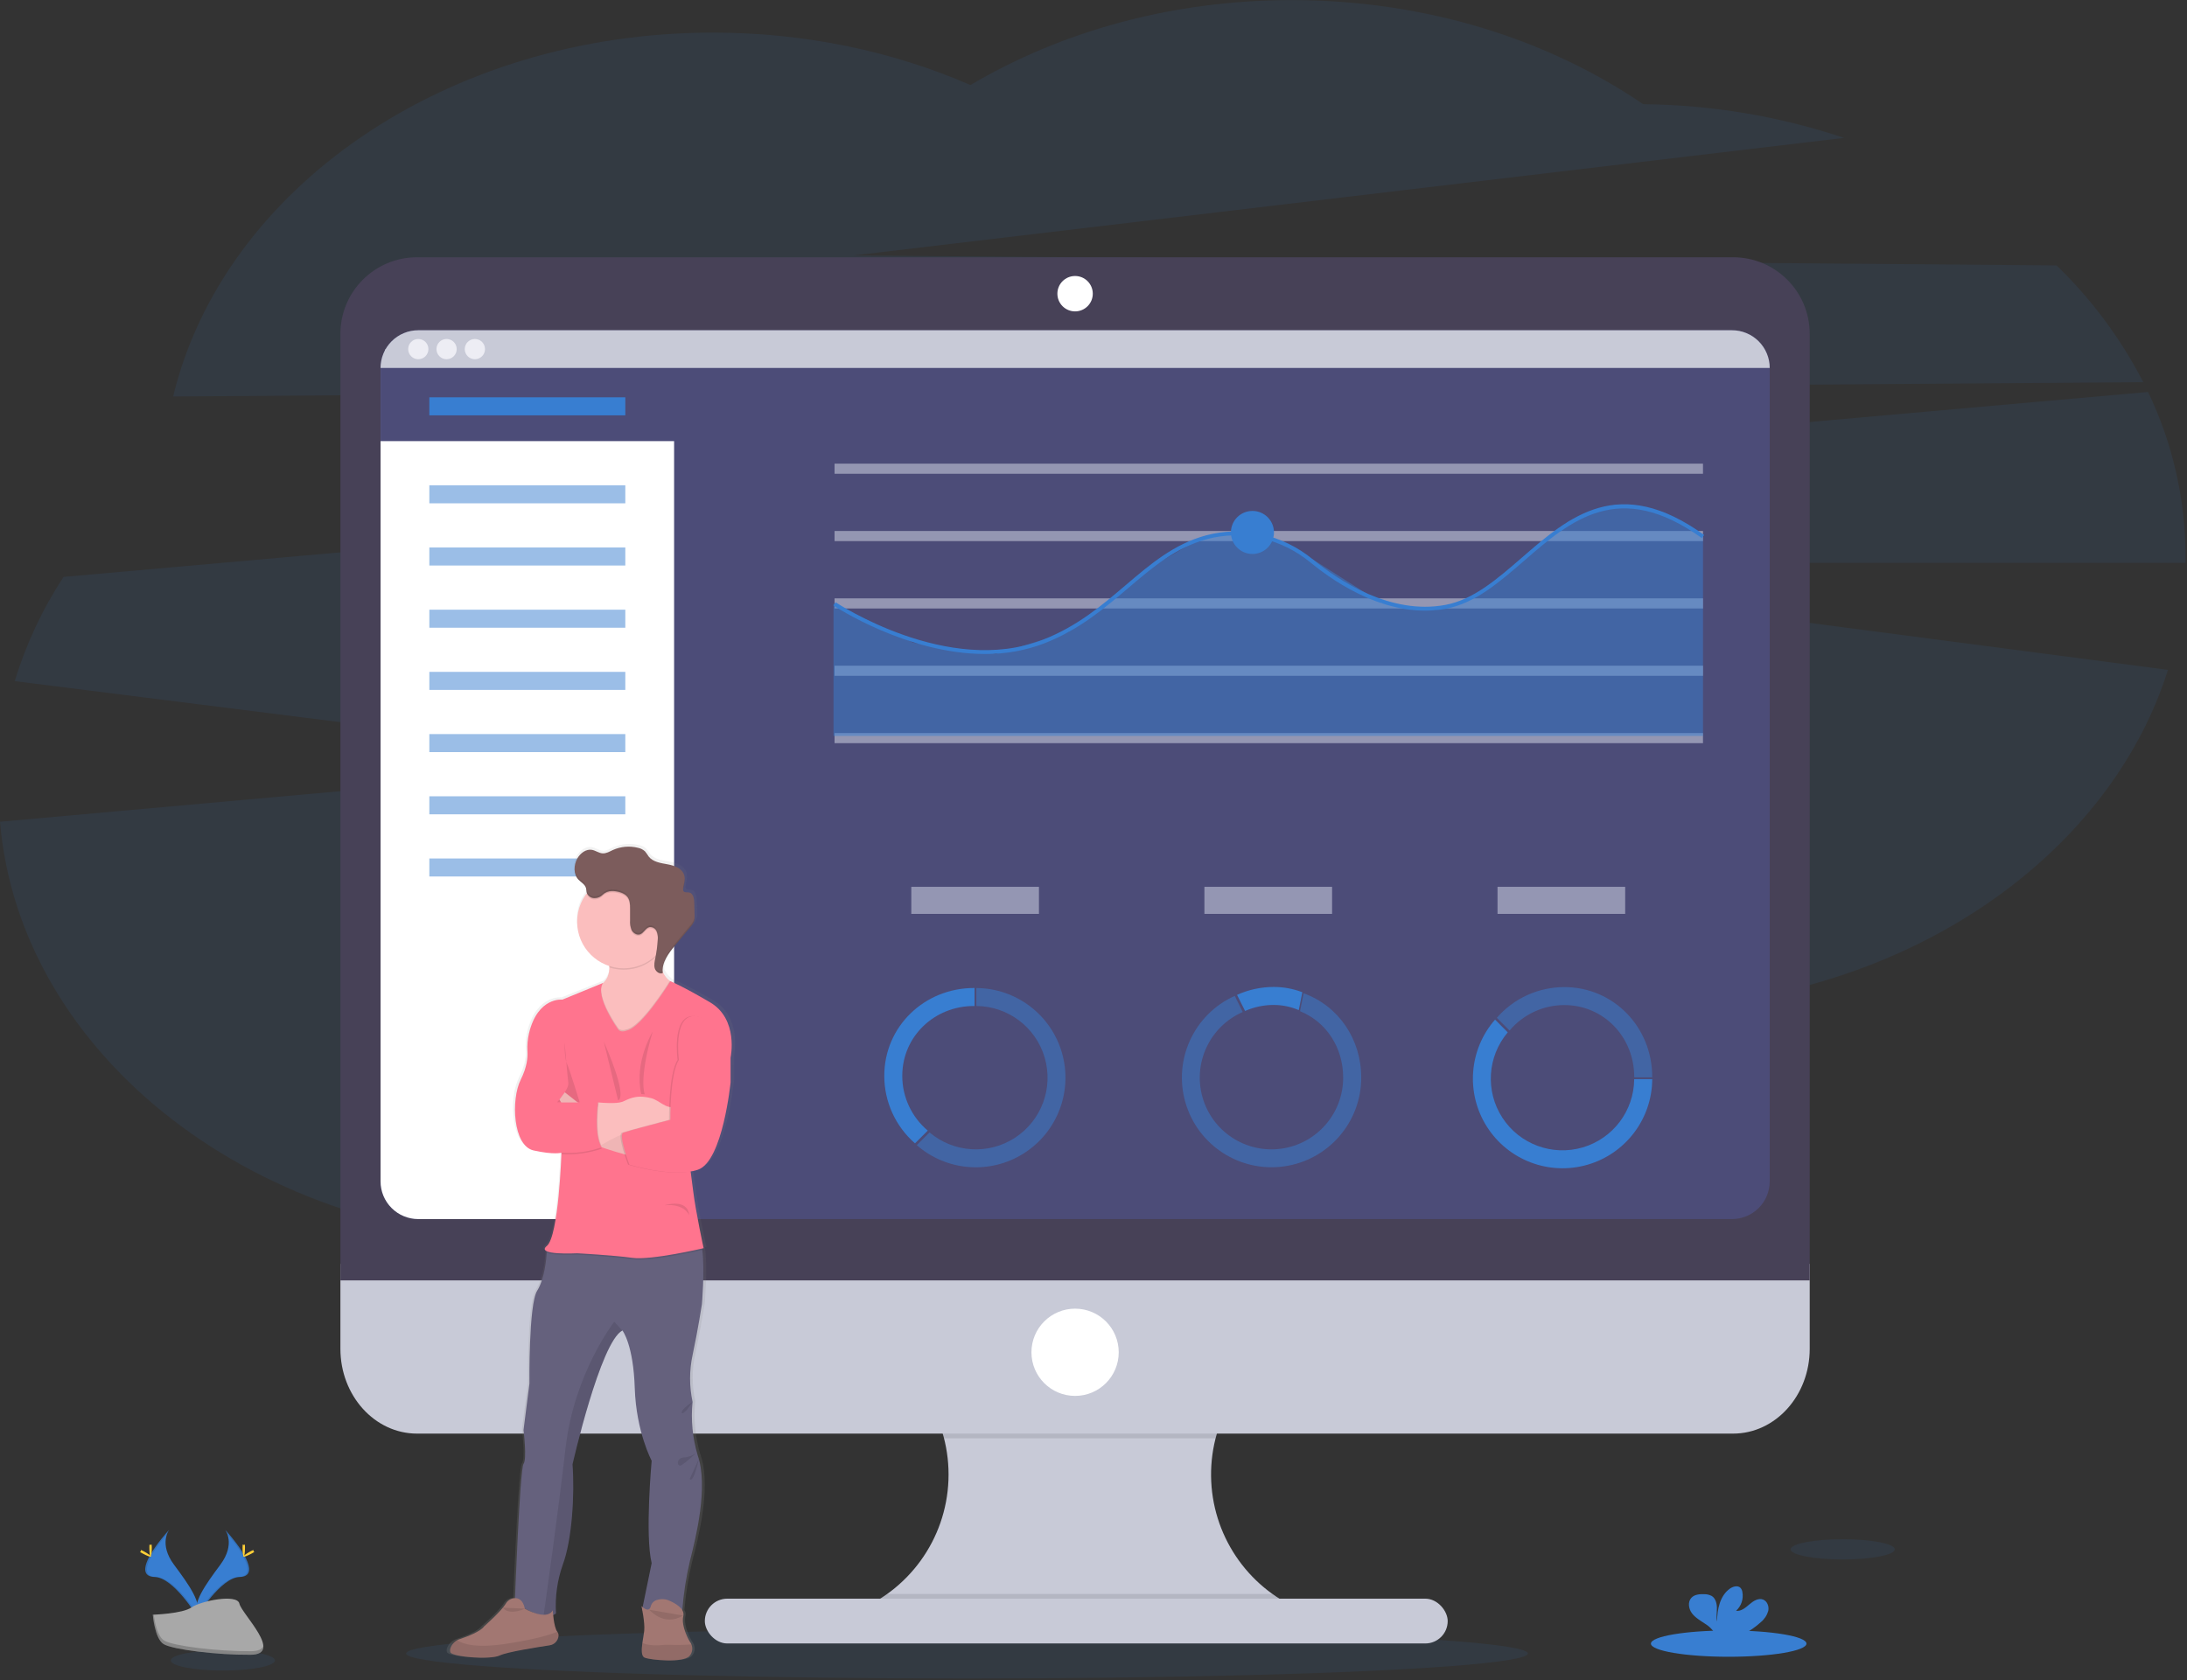 <svg height="166" viewBox="0 0 216 166" width="216" xmlns="http://www.w3.org/2000/svg" xmlns:xlink="http://www.w3.org/1999/xlink"><rect x="0" y="0" width="216" height="166" fill="#333333" stroke="none"/><linearGradient id="a" x1="49.99%" x2="49.99%" y1="100.006%" y2="-.008%"><stop offset="0" stop-color="#808080" stop-opacity=".25"/><stop offset=".54" stop-color="#808080" stop-opacity=".12"/><stop offset="1" stop-color="#808080" stop-opacity=".1"/></linearGradient><g fill="none"><path d="m211.682 37.758c-2.206-4.286-5.099-8.182-8.564-11.534l-118.79-.99 97.804-11.612c-6.4-2.141-13.096-3.264-19.844-3.328-9.416-6.428-21.517-10.285-34.717-10.285-11.843 0-22.795 3.112-31.723 8.392-7.587-3.305-16.237-5.179-25.427-5.179-26.394 0-48.386 15.454-53.321 35.949z" fill="#387ed1" opacity=".1"/><path d="m215.857 54.946c-.008-5.616-1.273-11.158-3.702-16.222l-205.878 18.27c-2.09 3.186-3.714 6.653-4.823 10.298l63.754 8.034-65.208 5.857c1.962 23.202 25.488 41.521 54.228 41.521 14.466 0 27.611-4.642 37.351-12.212 9.771 7.714 23.041 12.457 37.664 12.457 21.695 0 40.421-10.443 49.141-25.542 17.494-4.695 31.083-16.482 35.735-31.227l-80.626-10.571h82.364c0-.222 0-.441 0-.663z" fill="#387ed1" opacity=".1"/><ellipse cx="95.508" cy="163.354" fill="#387ed1" opacity=".1" rx="55.393" ry="2.472"/><path d="m128.385 159.007v1.494h-44.174v-1.213c5.509-2.041 9.245-7.202 9.464-13.073.219-5.871-3.123-11.296-8.465-13.741h42.875c-5.217 2.389-8.538 7.626-8.473 13.364.065 5.738 3.503 10.899 8.773 13.169z" fill="#c8cad7"/><path d="m128.086 132.473c-3.991 1.832-6.94 5.37-8.023 9.626h-26.827c-1.084-4.255-4.033-7.793-8.023-9.626z" fill="#000" opacity=".1"/><path d="m33.62 124.863v8.386c0 4.63 3.389 8.384 7.57 8.384h129.977c4.182 0 7.57-3.754 7.57-8.384v-8.386z" fill="#c8cad7"/><path d="m128.385 159.007v1.494h-44.174v-1.213c1.211-.451 2.356-1.061 3.406-1.815h38.06c.846.606 1.754 1.121 2.709 1.534z" fill="#000" opacity=".1"/><rect fill="#c8cad7" height="4.426" rx="2.213" width="73.37" x="69.613" y="157.939"/><path d="m178.737 32.975c-.005-4.177-3.393-7.56-7.57-7.559h-129.971c-4.179-.004-7.571 3.38-7.576 7.559v93.52h145.117z" fill="#474157"/><path d="m174.787 36.352v80.358c0 .989-.392 1.937-1.091 2.636-.699.699-1.647 1.091-2.636 1.091h-129.747c-.989 0-1.937-.392-2.636-1.091-.699-.699-1.091-1.647-1.091-2.636v-80.358c0-2.058 1.669-3.727 3.727-3.727h129.738c.99-.003 1.94.389 2.641 1.088.701.699 1.095 1.649 1.095 2.639z" fill="#4c4c78"/><circle cx="106.181" cy="29.015" fill="#fff" r="1.748"/><circle cx="106.181" cy="133.598" fill="#fff" r="4.31"/><path d="m66.578 34.489v85.948h-25.265c-.989 0-1.937-.392-2.636-1.091-.699-.699-1.092-1.647-1.091-2.636v-80.358l.136-.506.363-1.356z" fill="#fff"/><path d="m69.819 35.846v7.736h-32.233v-7.23l.136-.506z" fill="#4c4c78"/><path d="m174.787 36.352h-137.201c0-.988.393-1.936 1.092-2.635.699-.699 1.647-1.091 2.635-1.09h129.738c.99-.003 1.94.388 2.641 1.087.701.699 1.095 1.648 1.095 2.638z" fill="#c8cad7"/><circle cx="41.313" cy="34.489" fill="#ededf4" r="1"/><circle cx="44.107" cy="34.489" fill="#ededf4" r="1"/><circle cx="46.902" cy="34.489" fill="#ededf4" r="1"/><g fill="#387ed1"><path d="m42.404 39.252h19.356v1.782h-19.356z"/><path d="m42.404 47.943h19.356v1.782h-19.356z" opacity=".5"/><path d="m42.404 54.088h19.356v1.782h-19.356z" opacity=".5"/><path d="m42.404 60.234h19.356v1.782h-19.356z" opacity=".5"/><path d="m42.404 66.377h19.356v1.782h-19.356z" opacity=".5"/><path d="m42.404 72.522h19.356v1.782h-19.356z" opacity=".5"/><path d="m42.404 78.668h19.356v1.782h-19.356z" opacity=".5"/><path d="m42.404 84.811h19.356v1.782h-19.356z" opacity=".5"/></g><path d="m82.425 45.806h85.772v1h-85.772z" fill="#dce0ed" opacity=".5"/><path d="m82.425 52.459h85.772v1h-85.772z" fill="#dce0ed" opacity=".5"/><path d="m82.425 59.114h85.772v1h-85.772z" fill="#dce0ed" opacity=".5"/><path d="m82.425 65.768h85.772v1h-85.772z" fill="#dce0ed" opacity=".5"/><path d="m82.425 72.421h85.772v1h-85.772z" fill="#dce0ed" opacity=".5"/><path d="m168.199 72.706h-85.879v-13.085l7.876 3.882 8.151 1.104 7.152-2.157 8.629-6.692 4.34-2.506 3.173-.611 3.035.162 4.993 2.466 6.785 4.323 5.326.686 4.224-1.456 8.949-7.332 4.569-1.629 4.781.739 3.895 2.248z" fill="#387ed1" opacity=".5"/><path d="m97.289 64.61c-7.733 0-14.881-4.73-14.969-4.791l.212-.317c.111.074 11.11 7.353 20.457 3.706 3.412-1.328 5.834-3.396 8.187-5.395 2.451-2.088 4.766-4.061 7.92-4.917 3.629-.98 7.574-.092 10.579 2.376 2.567 2.111 7.683 5.501 13.087 4.487 2.755-.516 5.077-2.529 7.536-4.659 4.707-4.088 9.589-8.308 18.012-2.248l-.223.309c-8.185-5.882-12.944-1.759-17.544 2.227-2.499 2.166-4.86 4.203-7.715 4.747-5.559 1.041-10.781-2.415-13.4-4.567-2.909-2.392-6.736-3.247-10.235-2.302-3.074.833-5.349 2.777-7.773 4.837-2.371 2.019-4.823 4.109-8.29 5.461-1.865.709-3.845 1.063-5.84 1.045z" fill="#387ed1"/><circle cx="123.698" cy="52.602" fill="#387ed1" r="2.126"/><path d="m70.415 98.805c-2.905-1.673-4.012-2.088-4.012-2.09l-.059-.042c-.317-.243-.569-.562-.734-.926 0-.067 0-.134 0-.191v.019c.048-.886.676-1.691 1.274-2.394.509-.6 1.019-1.199 1.528-1.798.176-.182.31-.399.394-.638.031-.125.045-.253.042-.382 0-.053 0-.105 0-.157 0-.447-.021-.894-.036-1.337-.015-.392-.115-.883-.506-.955-.202-.042-.47.031-.573-.143-.038-.071-.047-.153-.027-.231v.017c-.001-.007-.001-.014 0-.021.075-.301.124-.609.145-.919.007-.157-.014-.314-.063-.464-.227-.648-1.005-.913-1.692-1.035s-1.459-.227-1.891-.764c-.118-.179-.246-.352-.382-.518-.2-.176-.443-.296-.705-.348-.853-.211-1.752-.133-2.556.223-.332.149-.667.348-1.032.327-.365-.021-.703-.287-1.077-.35-.604-.103-1.182.342-1.48.867-.177.312-.271.664-.273 1.022v.059c-.008.385.133.759.394 1.043.26.271.648.457.764.812.044.145.034.302.073.447 0 .019.011.036.017.055l-.021.025c-.62.799-.957 1.781-.955 2.793.012 2.015 1.325 3.791 3.247 4.394v.138c.026.58-.204 1.143-.63 1.538l-4.122 1.654s-2.483-.294-3.377 3.333c-.143.602-.195 1.222-.153 1.84.032.548-.044 1.511-.68 2.756-1.018 1.994-.787 6.569 1.295 7.022 1.966.428 2.735.25 2.816.229v.08c-.032.86-.344 8.264-1.477 9.169-.315.246-.256.415 0 .527v.134c-.034.543-.21 2.604-.968 3.778-.871 1.354-.772 9.186-.772 9.186l-.6 4.621s.369 2.854 0 3.352c-.33.445-.764 11.005-.863 13.293h-.038c-.368.022-.702.225-.89.543-.493.791-2.193 2.248-2.193 2.248-.369.525-1.736 1.028-2.458 1.265-.097.031-.19.071-.279.12-.27.147-.488.376-.621.653-.095.165-.118.362-.065.544.191.453 4.025.764 4.995.317.764-.355 3.79-.825 5.047-1.009.469-.059.839-.429.898-.898.024-.159-.017-.321-.115-.449-.241-.298-.365-1.112-.42-1.643.102-.042.197-.098.283-.168-.103-1.646.133-3.297.693-4.848.925-2.445 1.203-6.976.972-9.922 0 0 2.821-12.143 5.043-13.276.034.042 1.112 1.425 1.249 5.708.138 4.35 1.71 7.204 1.71 7.204s-.693 7.385 0 10.149l-.911 4.353c-.038-.031-.074-.064-.109-.099 0 0 .027.122.065.315l-.019.092.038.01c.103.544.256 1.494.191 2.052-.036.319-.124.753-.191 1.181-.096.67-.122 1.322.231 1.463.573.233 3.979.552 4.558-.191.265-.311.33-.745.168-1.119-.042-.102-.099-.198-.168-.285 0 0-.904-1.477-.648-2.518.047-.205.008-.421-.109-.596.132-1.648.398-3.283.793-4.888.573-2.18 1.799-6.959.902-10.103-.034-.122-.073-.245-.115-.363-.519-1.716-.692-3.518-.51-5.301-.334-1.522-.334-3.099 0-4.621.55-2.535.938-5.018.938-5.018s.306-3.352.038-5.408l-.017-.132.145-.032s-.785-3.488-1.064-5.708c-.065-.525-.151-1.188-.245-1.897.256-.044.508-.108.755-.191 2.499-.862 3.284-8.655 3.284-8.655v-2.472s.833-3.777-2.082-5.459zm-18.611 60.173-.122-.065z" fill="url(#a)"/><path d="m68.908 143.774c1.083 3.116-.191 8.172-.764 10.43-.386 1.633-.641 3.293-.764 4.967-1.318.223-2.667.191-3.973-.092l.955-4.65c-.676-2.755 0-10.115 0-10.115s-1.528-2.846-1.67-7.181c-.134-4.266-1.184-5.645-1.219-5.689-2.183 1.135-4.93 13.232-4.93 13.232.225 2.934-.046 7.45-.955 9.889-.548 1.548-.779 3.191-.678 4.831-.315.266-.755.311-1.228.235-1.289-.208-2.835-1.32-2.835-1.32s.497-13.181.858-13.681c.361-.5 0-3.341 0-3.341l.586-4.606s-.09-7.811.764-9.169c.741-1.171.911-3.226.946-3.765 0-.086 0-.134 0-.134l1.307-1.564s12.644-.955 13.591 0c.233.233.382.764.462 1.429.26 2.048-.038 5.389-.038 5.389s-.382 2.483-.921 5.011c-.326 1.518-.326 3.088 0 4.606-.176 1.779-.004 3.575.506 5.288z" fill="#65617d"/><path d="m68.117 163.574c-.564.745-3.882.43-4.447.191-.346-.143-.319-.791-.225-1.459.059-.426.145-.86.18-1.175.092-.814-.269-2.462-.269-2.462s.745.791.925 0c.085-.307.332-.543.644-.611.387-.117.803-.091 1.173.073.586.254 1.564.797 1.389 1.528-.248 1.037.632 2.508.632 2.508.068.086.124.182.164.285.162.375.098.81-.164 1.123z" fill="#a27772"/><path d="m68.117 163.574c-.564.745-3.882.43-4.447.191-.346-.143-.319-.791-.225-1.459.355.166.955.306 1.971.212.236-.023.473-.031.711-.023.718.034 1.438.02 2.155-.042.161.375.097.808-.164 1.121z" fill="#000" opacity=".1"/><path d="m56.543 144.678c.225 2.934-.046 7.45-.955 9.889-.548 1.548-.779 3.191-.678 4.831-.315.266-.755.311-1.228.235.273-1.91 1.433-10.111 2.178-16.592.846-7.383 4.808-12.462 4.808-12.462l.791.869c-2.168 1.133-4.915 13.23-4.915 13.23z" fill="#000" opacity=".1"/><path d="m66.763 97.222-.552 2.709-2.699 4.539-3.33-1.423s-4.527-4.741-1.683-5.417c.341-.073.663-.216.946-.42.558-.422.734-1.033.737-1.633-.022-.672-.18-1.333-.462-1.943l5.824-1.828c-.241.765-.382 1.558-.418 2.359-.044 1.586.544 2.369 1.028 2.741.18.145.387.253.609.317z" fill="#fbbebe"/><path d="m65.544 91.804c-.241.765-.382 1.558-.418 2.359-1.207 1.433-3.162 1.991-4.944 1.412-.022-.672-.18-1.333-.462-1.943z" fill="#000" opacity=".1"/><path d="m66.211 91.059c0 2.544-2.062 4.606-4.606 4.606-2.544 0-4.606-2.062-4.606-4.606 0-2.544 2.062-4.606 4.606-4.606 1.222-.003 2.396.481 3.26 1.346.864.864 1.349 2.038 1.346 3.26z" fill="#fbbebe"/><path d="m66.763 97.222-.552 2.709-2.699 4.539-3.33-1.423s-4.527-4.741-1.683-5.417c.341-.073.663-.216.946-.42-.514 1.412 1.607 4.348 1.607 4.348.246.363.814.136.814.136 1.364-.206 3.88-4.134 4.288-4.787.18.145.387.253.609.317z" fill="#000" opacity=".1"/><path d="m69.37 123.486c-.802.191-5.238 1.163-6.919.919-1.851-.271-5.452-.451-5.452-.451s-2.292.122-2.995-.191c0-.086 0-.134 0-.134l1.307-1.564s12.644-.955 13.591 0c.248.225.382.755.468 1.421z" fill="#000" opacity=".1"/><path d="m61.051 101.692s-2.382-3.299-1.484-4.585l-4.025 1.65s-2.422-.294-3.295 3.32c-.14.601-.191 1.22-.151 1.836.032.544-.042 1.503-.663 2.745-.993 1.987-.764 6.548 1.265 6.999s2.755.225 2.755.225-.271 8.264-1.444 9.211c-1.173.947 2.993.722 2.993.722s3.599.191 5.45.453 7.043-.955 7.043-.955-.764-3.477-1.039-5.689-.902-6.923-.902-6.923l4.606-6.239s.812-3.771-2.032-5.44c-2.844-1.67-3.916-2.082-3.916-2.082s-2.865 4.655-4.348 4.881c0 .004-.565.233-.812-.13z" fill="#ff748e"/><path d="m55.768 103.002s-.044 1.49.227 2.076 1.263 3.838 1.263 3.838h-2.256s1.219-1.309 1.129-1.941c-.09-.632-.363-3.973-.363-3.973z" fill="#000" opacity=".1"/><path d="m62.452 114.242s-4.986-1.219-5.45-2.256c-.464-1.037-1.746-3.364-1.746-3.364l.525-.709 2.426 1.91s2.89 2.292 4.245 2.529 0 1.889 0 1.889z" fill="#fbbebe"/><path d="m62.452 114.242s-4.986-1.219-5.45-2.256c-.464-1.037-1.746-3.364-1.746-3.364l.525-.709 2.426 1.91s2.89 2.292 4.245 2.529 0 1.889 0 1.889z" fill="#000" opacity=".05"/><path d="m66.763 108.376v2.705h-.436c-2.148 0-4.261.547-6.14 1.589l-.814.451-.22.122-1.4-3.152 1.31-1.175h.067c.321.031 1.706.145 2.292-.052s1.251-.791 2.892-.371c.81.206 1.5 1.114 2.292.831z" fill="#fbbebe"/><path d="m71.12 103.453.904 1.016v2.46s-.764 7.767-3.205 8.625c-2.441.858-6.791-.497-6.791-.497s-1.125-2.98-.6-3.161c.525-.181 4.65-1.268 4.65-1.268s-.059-4.556.844-5.91c0 0-.586-4.245 1.444-4.334 2.031-.09 2.755 3.07 2.755 3.07z" fill="#000" opacity=".1"/><path d="m71.252 103.453.904 1.016v2.46s-.764 7.767-3.207 8.625c-2.443.858-6.789-.497-6.789-.497s-1.125-2.98-.6-3.161c.525-.181 4.648-1.268 4.648-1.268s-.057-4.556.846-5.91c0 0-.588-4.245 1.444-4.334 2.032-.09 2.755 3.07 2.755 3.07z" fill="#ff748e"/><path d="m64.948 93.015c.04-.297.005-.599-.103-.879-.116-.284-.41-.454-.714-.413-.382.09-.554.592-.932.713-.319.101-.669-.124-.821-.422-.128-.311-.182-.647-.157-.982 0-.382 0-.755 0-1.133 0-.411-.013-.854-.267-1.177-.315-.401-1.054-.573-1.547-.56-.329.003-.645.13-.884.355-.244.246-.586.368-.93.332-.306-.047-.558-.265-.648-.562-.001-.005-.001-.01 0-.015 1.046-1.383 2.781-2.062 4.489-1.755 1.707.307 3.097 1.547 3.596 3.209.499 1.661.022 3.462-1.234 4.659.076-.454.128-.912.155-1.372z" fill="#000" opacity=".1"/><path d="m58.589 88.715c-.306-.048-.558-.266-.649-.562-.036-.145-.027-.302-.071-.445-.105-.355-.483-.541-.737-.81-.508-.539-.476-1.427-.117-2.076.292-.523.856-.965 1.446-.863.365.065.68.325 1.051.348s.682-.176 1.007-.325c.782-.354 1.662-.433 2.495-.222.256.051.494.17.688.346.131.165.254.337.367.516.42.537 1.175.642 1.845.764.67.122 1.431.382 1.65 1.033.147.428 0 .892-.078 1.337-.029.091-.023.19.017.277.105.174.367.101.573.141.382.08.478.573.491.955.018.443.03.889.036 1.337.011.166-.002.333-.038.495-.082.231-.213.443-.382.621l-1.492 1.792c-.661.795-1.362 1.719-1.23 2.745-.313.139-.684-.13-.787-.458-.103-.329-.021-.68.05-1.016.12-.581.199-1.171.235-1.763.04-.298.005-.6-.103-.881-.117-.284-.412-.454-.716-.413-.382.09-.552.592-.93.713-.319.103-.669-.124-.821-.422-.127-.311-.181-.647-.157-.982v-1.133c0-.411-.013-.854-.267-1.177-.313-.401-1.054-.573-1.547-.56-.329.003-.645.13-.884.355-.247.249-.594.371-.942.332z" fill="#7c5c5c"/><path d="m59.628 102.889 1.415 5.807s1.114-.006-1.415-5.807z" fill="#000" opacity=".1"/><path d="m64.461 101.917s-1.853 3.033-1.129 6.168l.344.025s-.615-1.452.785-6.193z" fill="#000" opacity=".1"/><path d="m65.634 119.077s2.273-.753 2.439.993c0 0-.43-1.198-2.439-.993z" fill="#000" opacity=".1"/><path d="m59.065 109.052s-.451 3.161.361 4.426c-1.274.449-2.626.633-3.973.541l-.271-4.967z" fill="#000" opacity=".1"/><path d="m59.374 113.121-.22.122-1.4-3.152 1.31-1.175h.067c-.021.153-.386 2.867.243 4.204z" fill="#000" opacity=".1"/><path d="m59.065 108.916s-.451 3.161.361 4.426c-1.274.449-2.626.633-3.973.541l-1.58-4.967z" fill="#ff748e"/><path d="m55.158 161.652c-.053.463-.414.832-.877.894-1.224.191-4.18.649-4.925 1.005-.955.453-4.695.136-4.877-.315-.051-.183-.028-.379.065-.544.177-.363.493-.639.877-.764.707-.237 2.04-.735 2.399-1.259 0 0 1.662-1.456 2.136-2.241.181-.315.507-.518.869-.541.395-.019.835.181 1.016 1.047 0 0 2.166 1.236 2.753.153 0 0 .09 1.664.449 2.12.096.127.137.287.115.445z" fill="#a27772"/><path d="m55.158 161.652c-.053.463-.414.832-.877.894-1.224.191-4.18.649-4.925 1.005-.955.453-4.695.136-4.877-.315-.051-.183-.028-.379.065-.544.129-.275.341-.502.606-.649.611.405 1.968.802 4.951.336 2.846-.445 4.254-.881 4.942-1.177.097.129.139.291.115.451z" fill="#000" opacity=".1"/><g fill="#000" opacity=".1" transform="translate(56.734 85.77)"><path d="m10.745 2.048c.001-.008.001-.015 0-.023.089-.334.136-.678.139-1.024-.029.277-.075.551-.139.821-.017.074-.017.151 0 .225z"/><path d="m8.111 6.273c.071.163.108.338.111.516.021-.245-.017-.491-.111-.718-.117-.285-.411-.455-.716-.415-.382.09-.552.594-.93.714-.319.101-.669-.126-.821-.424-.129-.31-.182-.647-.157-.982 0-.382 0-.755 0-1.131 0-.411-.013-.854-.267-1.177-.315-.403-1.054-.573-1.549-.562-.329.004-.644.131-.883.357-.244.245-.586.366-.93.33-.307-.045-.56-.264-.649-.562-.038-.145-.027-.3-.071-.445-.105-.355-.483-.539-.737-.808-.237-.263-.372-.601-.382-.955-.037.422.101.84.382 1.158.254.269.632.455.737.81.044.143.032.3.071.445.091.296.343.514.649.562.344.035.686-.087.93-.332.24-.223.553-.348.881-.353.495-.015 1.234.16 1.549.562.254.323.266.764.267 1.177v1.131c-.026.336.028.673.157.984.153.298.502.523.821.422.382-.12.544-.623.93-.714.305-.041.599.128.718.411z"/><path d="m11.822 5.03c-.083.232-.213.444-.382.623-.499.596-.997 1.193-1.492 1.79-.627.755-1.291 1.628-1.244 2.59.046-.883.661-1.685 1.244-2.386l1.492-1.792c.169-.178.299-.39.382-.621.037-.163.05-.33.038-.497-.001.099-.014.197-.038.292z"/><path d="m7.929 9.731c-.025-.079-.04-.16-.046-.243-.013.15.003.301.046.445.101.329.474.598.787.458 0-.067-.013-.134-.015-.191-.309.124-.678-.149-.772-.47z"/></g><path d="m49.666 158.831s.472.829 2.183.097" fill="#000" opacity=".1"/><path d="m64.117 159.03s1.477 1.736 3.335.573" fill="#000" opacity=".1"/><path d="m68.411 138.491s-1.043.651-1.077 1.024c-.034.372.539-.271.539-.271z" fill="#000" opacity=".1"/><path d="m68.822 143.484c-.362.302-.813.478-1.284.5-.779.034-.714 1.051-.204.745.51-.306 1.488-1.245 1.488-1.245z" fill="#000" opacity=".1"/><path d="m69.021 144.135s-.5 2.457-.907 1.983" fill="#000" opacity=".1"/><g fill="#dce0ed" opacity=".5"><path d="m90.005 87.613h12.608v2.674h-12.608z"/><path d="m118.955 87.613h12.608v2.674h-12.608z"/><path d="m147.904 87.613h12.608v2.674h-12.608z"/></g><ellipse cx="181.994" cy="153.066" fill="#387ed1" opacity=".1" rx="5.144" ry="1"/><ellipse cx="22.01" cy="164.04" fill="#387ed1" opacity=".1" rx="5.144" ry="1"/><ellipse cx="170.735" cy="162.38" fill="#387ed1" rx="7.681" ry="1.299"/><path d="m173.91 160.258c.351-.286.606-.672.732-1.106.096-.439-.092-.965-.51-1.125-.47-.18-.972.145-1.354.476-.382.33-.816.703-1.314.634.521-.473.755-1.184.619-1.874-.021-.141-.081-.273-.172-.382-.262-.279-.734-.16-1.047.059-.993.699-1.27 2.048-1.276 3.263-.099-.437-.015-.894-.017-1.337-.002-.443-.126-.955-.504-1.19-.235-.125-.498-.187-.764-.18-.447-.017-.946.027-1.249.353-.382.407-.281 1.087.048 1.528.329.441.833.726 1.293 1.035.37.221.686.522.925.881.027.051.05.104.067.159h2.8c.626-.319 1.206-.721 1.725-1.194z" fill="#387ed1"/><path d="m22.245 151.146s1.051 1.373-.483 3.438c-1.534 2.065-2.799 3.82-2.292 5.114 0 0 2.315-3.849 4.203-3.903 1.887-.053.646-2.334-1.427-4.65z" fill="#387ed1"/><path d="m22.245 151.146c.092.133.165.278.216.432 1.838 2.159 2.816 4.174 1.049 4.224-1.645.048-3.618 2.99-4.092 3.733.016.058.034.114.055.17 0 0 2.315-3.849 4.203-3.903s.642-2.34-1.431-4.655z" fill="#000" opacity=".1"/><path d="m24.195 152.896c0 .483-.053.875-.12.875s-.12-.382-.12-.875c0-.493.067-.256.134-.256s.107-.227.107.256z" fill="#ffd037"/><path d="m24.866 153.473c-.424.231-.795.371-.825.311-.031-.059.285-.294.709-.525.424-.231.258-.063.288 0s.252-.017-.172.214z" fill="#ffd037"/><path d="m16.703 151.146s-1.051 1.373.483 3.438c1.534 2.065 2.799 3.82 2.292 5.114 0 0-2.313-3.849-4.203-3.903s-.646-2.334 1.427-4.65z" fill="#387ed1"/><path d="m16.703 151.146c-.092.133-.165.278-.216.432-1.838 2.159-2.816 4.174-1.049 4.224 1.645.048 3.618 2.99 4.092 3.733-.015.058-.035.115-.057.17 0 0-2.313-3.849-4.203-3.903s-.64-2.34 1.433-4.655z" fill="#000" opacity=".1"/><path d="m14.751 152.896c0 .483.055.875.122.875.067 0 .12-.382.12-.875 0-.493-.067-.256-.134-.256-.067 0-.109-.227-.109.256z" fill="#ffd037"/><path d="m14.082 153.473c.424.231.793.371.825.311.032-.059-.285-.294-.709-.525-.424-.231-.258-.063-.29 0s-.25-.017.174.214z" fill="#ffd037"/><path d="m15.091 159.524s2.934-.092 3.82-.72c.886-.628 4.514-1.383 4.734-.372.22 1.011 4.409 5.022 1.096 5.049-3.312.027-7.696-.516-8.579-1.053-.883-.537-1.072-2.904-1.072-2.904z" fill="#a8a8a8"/><path d="m24.793 163.129c-3.312.027-7.698-.516-8.581-1.053-.67-.411-.94-1.88-1.028-2.556h-.099s.191 2.365 1.07 2.904c.879.539 5.267 1.079 8.579 1.053.955 0 1.286-.348 1.268-.852-.134.309-.499.499-1.209.504z" fill="#000" opacity=".2"/><path d="m89.113 106.29c0-3.905 3.177-6.904 7.083-6.904h.055v-1.777h-.055c-4.886 0-8.86 3.796-8.86 8.68-0 2.557 1.107 4.988 3.035 6.667l1.259-1.259c-1.596-1.343-2.518-3.322-2.518-5.408z" fill="#387ed1"/><path d="m96.429 97.611v1.777c3.126.021 5.869 2.089 6.748 5.09s-.313 6.222-2.933 7.927c-2.62 1.705-6.049 1.49-8.436-.529l-1.263 1.259c2.958 2.586 7.265 2.914 10.581.806 3.315-2.108 4.846-6.148 3.759-9.923-1.087-3.775-4.531-6.383-8.46-6.406z" fill="#387ed1" opacity=".5"/><path d="m154.5 99.296c3.905 0 6.904 3.177 6.904 7.083v.055h1.777c0-.019 0-.038 0-.055 0-4.884-3.796-8.86-8.68-8.86-2.557-.001-4.989 1.106-6.667 3.035l1.259 1.259c1.343-1.596 3.322-2.518 5.408-2.518z" fill="#387ed1" opacity=".5"/><path d="m163.179 106.612h-1.777c-.021 3.126-2.089 5.869-5.09 6.748s-6.222-.313-7.927-2.933c-1.705-2.62-1.49-6.049.529-8.436l-1.253-1.259c-2.586 2.958-2.914 7.265-.806 10.581s6.148 4.846 9.923 3.759 6.383-4.531 6.406-8.46z" fill="#387ed1"/><path d="m128.75 98.131-.353 1.769c2.6 1.049 4.262 3.597 4.262 6.567.001 3.536-2.607 6.531-6.109 7.016-3.503.485-6.827-1.688-7.787-5.091-.96-3.403.737-6.993 3.976-8.411l-.787-1.595c-4.021 1.81-6.098 6.303-4.871 10.538 1.226 4.236 5.382 6.924 9.748 6.306 4.366-.618 7.612-4.354 7.615-8.764 0-3.834-2.269-7.104-5.693-8.336z" fill="#387ed1" opacity=".5"/><path d="m125.807 99.283c.848-0 1.688.174 2.466.512l.353-1.767c-.9-.346-1.856-.523-2.82-.522-1.252-0-2.489.266-3.629.781l.795 1.591c.893-.394 1.859-.597 2.835-.596z" fill="#387ed1"/></g></svg>